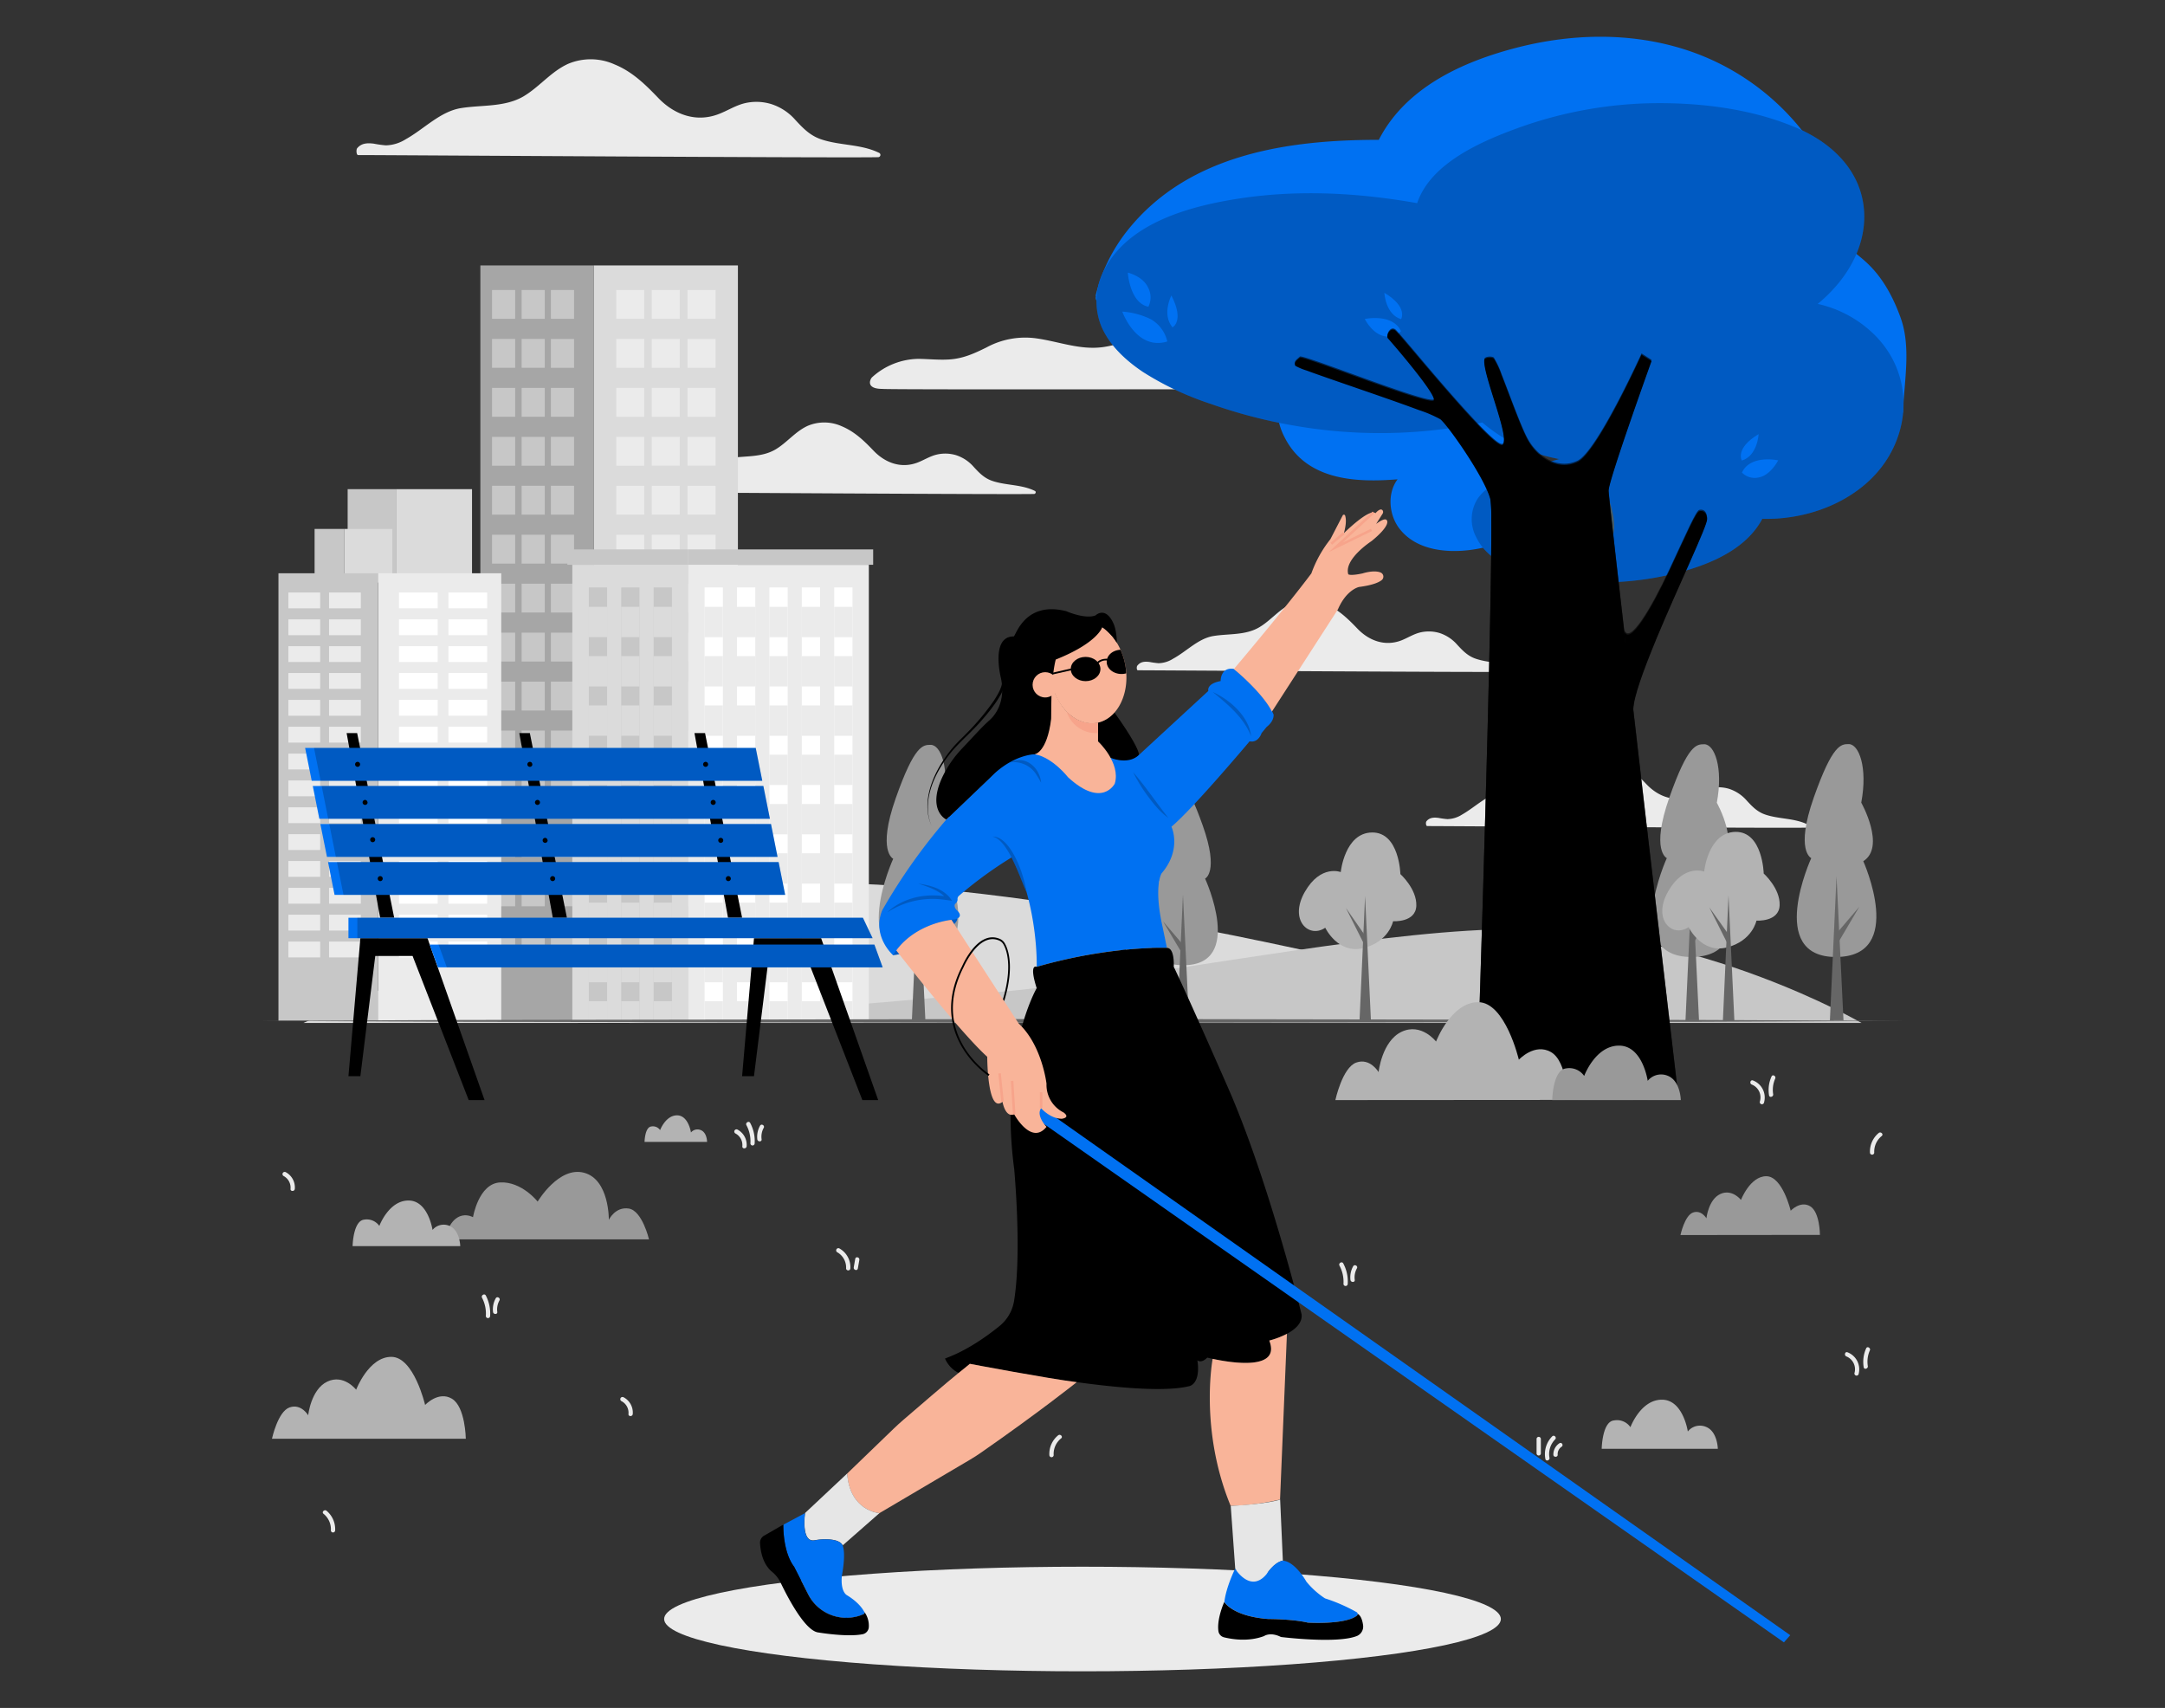  <!DOCTYPE svg PUBLIC "-//W3C//DTD SVG 1.1//EN" "http://www.w3.org/Graphics/SVG/1.1/DTD/svg11.dtd">
<svg xmlns="http://www.w3.org/2000/svg" width="865.76" height="682.89" viewBox="0 0 865.76 682.89">
<rect x="0" y="0" width="865.76" height="682.89" fill="#333333" stroke="none"/>
<defs>
<style xmlns="http://www.w3.org/1999/xhtml">*, ::after, ::before { box-sizing: border-box; }
img, svg { vertical-align: middle; }
</style>
<style xmlns="http://www.w3.org/1999/xhtml">*, body, html { -webkit-font-smoothing: antialiased; }
img, svg { max-width: 100%; }
</style>
</defs>
<path d="M121.37,409s118.47-56,204.88-56c84.66,0,199.47,28.29,230.68,34.63,82,16.64,187.46,21.35,187.46,21.35Z" fill="#dbdbdb"/>
<path d="M744.39,409s-64.55-37.53-137.46-37.53c-50.89,0-123.94,15.12-192.74,23.62C388,398.32,251.64,409,251.64,409Z" fill="#c7c7c7"/>
<path d="M143.2,62c11,0,196.36,1.21,208,.84a.91.91,0,0,0,.46-1.67c-7.34-3.63-15.68-2.89-23.31-5.47-4.49-1.53-7.24-4.46-10.35-7.81a21.51,21.51,0,0,0-9.65-6.3,20.33,20.33,0,0,0-10.5-.33c-3.77.9-7,3.06-10.62,4.41-8.9,3.35-17.55.17-23.91-6.42-5.24-5.44-10.4-10.56-17.53-13.48a23.29,23.29,0,0,0-18.57-.26c-6.8,3.06-11.46,9.19-17.84,13-7.57,4.42-16.63,3.37-25,4.71s-14.79,8.38-22.11,12.44a15.66,15.66,0,0,1-8,2.46,44,44,0,0,1-4.84-.69c-2.53-.3-4.92-.23-6.62,1.87C142.39,59.84,142.48,62,143.2,62Z" fill="#ebebeb"/>
<path d="M570.76,330.29c8,0,143.35.89,151.86.62.61,0,1-.92.33-1.21-5.36-2.65-11.44-2.13-17-4-3.28-1.11-5.28-3.25-7.55-5.72a15.83,15.83,0,0,0-7-4.59,15,15,0,0,0-7.66-.23c-2.75.64-5.13,2.22-7.75,3.21-6.51,2.46-12.82.13-17.46-4.68-3.83-4-7.59-7.66-12.8-9.85a17,17,0,0,0-13.56-.19c-5,2.25-8.36,6.77-13,9.48-5.53,3.24-12.15,2.47-18.24,3.45s-10.88,6.05-16.29,9.12a11.31,11.31,0,0,1-5.84,1.81,32.92,32.92,0,0,1-3.55-.49c-1.84-.23-3.59-.19-4.83,1.36C570.09,328.76,570.15,330.29,570.76,330.29Z" fill="#ebebeb"/>
<path d="M455,268c8,0,143.36.89,151.87.61.61,0,.93-.92.33-1.21-5.36-2.65-11.44-2.13-17-4-3.27-1.1-5.28-3.24-7.56-5.71a15.82,15.82,0,0,0-7-4.6,15.07,15.07,0,0,0-7.66-.23c-2.74.65-5.11,2.23-7.66,3.22-6.51,2.45-12.82.12-17.46-4.69-3.83-4-7.59-7.66-12.79-9.85a17,17,0,0,0-13.56-.18c-5,2.25-8.37,6.77-13,9.48-5.52,3.23-12.13,2.47-18.23,3.45s-10.73,6.13-16.15,9.07a11.31,11.31,0,0,1-5.84,1.81,32.92,32.92,0,0,1-3.55-.49c-1.84-.23-3.59-.19-4.83,1.36C454.43,266.38,454.5,268,455,268Z" fill="#ebebeb"/>
<path d="M261.66,196.88c8,0,143.35.89,151.85.62.62,0,.95-.91.34-1.21-5.36-2.65-11.44-2.13-17-4-3.28-1.11-5.31-3.25-7.57-5.72a15.75,15.75,0,0,0-7-4.59,15,15,0,0,0-7.66-.23c-2.74.64-5.13,2.22-7.75,3.21-6.5,2.46-12.83.13-17.47-4.68-3.83-4-7.58-7.66-12.79-9.85a17,17,0,0,0-13.56-.19c-5,2.25-8.36,6.77-13,9.5-5.53,3.22-12.15,2.47-18.25,3.43s-10.72,6.13-16.15,9.09a11.49,11.49,0,0,1-5.83,1.81,31.13,31.13,0,0,1-3.56-.51c-1.83-.23-3.58-.18-4.82,1.36C261.06,195.29,261.12,196.88,261.66,196.88Z" fill="#ebebeb"/>
<path d="M352.86,155.49c.15.44,213.28,0,210.59,0-1.22,0,1.86-1.84.66-2.44-6.94-3.43-14.52-3.54-22.09-4.23a33.88,33.88,0,0,1-12.9-3.06c-4-2.11-6.51-5.76-9.36-9.19a40,40,0,0,0-36.4-13.79c-15.15,2.37-27.1,13.91-42.28,16-9.12,1.27-17.75-2.25-26.66-3.49a32.44,32.44,0,0,0-20,3.66c-4.81,2.37-9.19,4.38-14.68,4.76-4.18.29-8.36-.18-12.54-.23a28.16,28.16,0,0,0-18.47,7.37C348.05,151.49,345.91,155.49,352.86,155.49Z" fill="#ebebeb"/>
<rect x="237.48" y="106.13" width="57.6" height="301.93" fill="#dbdbdb"/>
<rect x="274.94" y="115.95" width="11.2" height="11.52" fill="#ebebeb"/>
<rect x="260.63" y="115.95" width="11.2" height="11.52" fill="#ebebeb"/>
<rect x="274.94" y="135.53" width="11.2" height="11.54" fill="#ebebeb"/>
<rect x="260.63" y="135.53" width="11.2" height="11.54" fill="#ebebeb"/>
<rect x="274.94" y="155.09" width="11.2" height="11.54" fill="#ebebeb"/>
<rect x="260.63" y="155.09" width="11.2" height="11.54" fill="#ebebeb"/>
<rect x="274.94" y="174.65" width="11.2" height="11.54" fill="#ebebeb"/>
<rect x="260.63" y="174.65" width="11.2" height="11.54" fill="#ebebeb"/>
<rect x="274.94" y="194.23" width="11.2" height="11.54" fill="#ebebeb"/>
<rect x="260.63" y="194.23" width="11.2" height="11.54" fill="#ebebeb"/>
<rect x="274.94" y="213.8" width="11.2" height="11.54" fill="#ebebeb"/>
<rect x="260.63" y="213.8" width="11.2" height="11.54" fill="#ebebeb"/>
<rect x="274.94" y="233.39" width="11.2" height="11.52" fill="#ebebeb"/>
<rect x="260.63" y="233.39" width="11.2" height="11.52" fill="#ebebeb"/>
<rect x="274.94" y="252.96" width="11.2" height="11.54" fill="#ebebeb"/>
<rect x="260.63" y="252.96" width="11.2" height="11.54" fill="#ebebeb"/>
<rect x="274.94" y="272.52" width="11.2" height="11.54" fill="#ebebeb"/>
<rect x="260.63" y="272.52" width="11.2" height="11.54" fill="#ebebeb"/>
<rect x="274.94" y="292.1" width="11.2" height="11.54" fill="#ebebeb"/>
<rect x="260.63" y="292.1" width="11.2" height="11.54" fill="#ebebeb"/>
<rect x="274.94" y="311.66" width="11.2" height="11.54" fill="#ebebeb"/>
<rect x="260.63" y="311.66" width="11.2" height="11.54" fill="#ebebeb"/>
<rect x="274.94" y="331.24" width="11.2" height="11.54" fill="#ebebeb"/>
<rect x="260.63" y="331.24" width="11.2" height="11.54" fill="#ebebeb"/>
<rect x="274.94" y="350.81" width="11.2" height="11.54" fill="#ebebeb"/>
<rect x="260.63" y="350.81" width="11.2" height="11.54" fill="#ebebeb"/>
<rect x="274.94" y="370.39" width="11.2" height="11.54" fill="#ebebeb"/>
<rect x="246.43" y="370.4" width="11.2" height="11.54" fill="#ebebeb"/>
<rect x="246.43" y="350.82" width="11.2" height="11.54" fill="#ebebeb"/>
<rect x="246.43" y="331.24" width="11.2" height="11.54" fill="#ebebeb"/>
<rect x="246.43" y="311.68" width="11.2" height="11.54" fill="#ebebeb"/>
<rect x="246.43" y="292.1" width="11.2" height="11.54" fill="#ebebeb"/>
<rect x="246.43" y="272.54" width="11.2" height="11.54" fill="#ebebeb"/>
<rect x="246.43" y="252.96" width="11.2" height="11.54" fill="#ebebeb"/>
<rect x="246.43" y="233.38" width="11.2" height="11.52" fill="#ebebeb"/>
<rect x="246.43" y="213.81" width="11.2" height="11.54" fill="#ebebeb"/>
<rect x="246.43" y="194.23" width="11.2" height="11.54" fill="#ebebeb"/>
<rect x="246.43" y="174.67" width="11.2" height="11.54" fill="#ebebeb"/>
<rect x="246.43" y="155.09" width="11.2" height="11.54" fill="#ebebeb"/>
<rect x="246.43" y="135.51" width="11.2" height="11.54" fill="#ebebeb"/>
<rect x="246.43" y="115.95" width="11.2" height="11.52" fill="#ebebeb"/>
<rect x="260.63" y="370.39" width="11.2" height="11.54" fill="#ebebeb"/>
<rect x="192.09" y="106.13" width="45.41" height="301.93" fill="#a6a6a6"/>
<rect x="196.76" y="370.4" width="9.25" height="11.54" fill="#c7c7c7"/>
<rect x="208.59" y="370.4" width="9.25" height="11.54" fill="#c7c7c7"/>
<rect x="196.76" y="350.82" width="9.25" height="11.54" fill="#c7c7c7"/>
<rect x="208.59" y="350.82" width="9.25" height="11.54" fill="#c7c7c7"/>
<rect x="196.76" y="331.24" width="9.25" height="11.54" fill="#c7c7c7"/>
<rect x="208.59" y="331.24" width="9.25" height="11.54" fill="#c7c7c7"/>
<rect x="196.76" y="311.68" width="9.25" height="11.54" fill="#c7c7c7"/>
<rect x="208.59" y="311.68" width="9.25" height="11.54" fill="#c7c7c7"/>
<rect x="196.76" y="292.1" width="9.25" height="11.54" fill="#c7c7c7"/>
<rect x="208.59" y="292.1" width="9.25" height="11.54" fill="#c7c7c7"/>
<rect x="196.76" y="272.54" width="9.25" height="11.54" fill="#c7c7c7"/>
<rect x="208.59" y="272.54" width="9.25" height="11.54" fill="#c7c7c7"/>
<rect x="196.76" y="252.96" width="9.25" height="11.54" fill="#c7c7c7"/>
<rect x="208.59" y="252.96" width="9.25" height="11.54" fill="#c7c7c7"/>
<rect x="196.76" y="233.38" width="9.25" height="11.52" fill="#c7c7c7"/>
<rect x="208.59" y="233.38" width="9.25" height="11.52" fill="#c7c7c7"/>
<rect x="196.76" y="213.81" width="9.25" height="11.54" fill="#c7c7c7"/>
<rect x="208.59" y="213.81" width="9.25" height="11.54" fill="#c7c7c7"/>
<rect x="196.76" y="194.23" width="9.25" height="11.54" fill="#c7c7c7"/>
<rect x="208.59" y="194.23" width="9.25" height="11.54" fill="#c7c7c7"/>
<rect x="196.76" y="174.67" width="9.25" height="11.54" fill="#c7c7c7"/>
<rect x="208.59" y="174.67" width="9.25" height="11.54" fill="#c7c7c7"/>
<rect x="196.76" y="155.09" width="9.25" height="11.54" fill="#c7c7c7"/>
<rect x="208.59" y="155.09" width="9.25" height="11.54" fill="#c7c7c7"/>
<rect x="196.76" y="135.51" width="9.25" height="11.54" fill="#c7c7c7"/>
<rect x="208.59" y="135.51" width="9.25" height="11.54" fill="#c7c7c7"/>
<rect x="196.76" y="115.95" width="9.25" height="11.52" fill="#c7c7c7"/>
<rect x="220.31" y="115.95" width="9.25" height="11.52" fill="#c7c7c7"/>
<rect x="220.31" y="135.53" width="9.25" height="11.54" fill="#c7c7c7"/>
<rect x="220.31" y="155.09" width="9.25" height="11.54" fill="#c7c7c7"/>
<rect x="220.31" y="174.65" width="9.25" height="11.54" fill="#c7c7c7"/>
<rect x="220.31" y="194.23" width="9.25" height="11.54" fill="#c7c7c7"/>
<rect x="220.31" y="213.8" width="9.25" height="11.54" fill="#c7c7c7"/>
<rect x="220.31" y="233.39" width="9.25" height="11.52" fill="#c7c7c7"/>
<rect x="220.31" y="252.96" width="9.25" height="11.54" fill="#c7c7c7"/>
<rect x="220.31" y="272.52" width="9.25" height="11.54" fill="#c7c7c7"/>
<rect x="220.31" y="292.1" width="9.25" height="11.54" fill="#c7c7c7"/>
<rect x="220.31" y="311.66" width="9.25" height="11.54" fill="#c7c7c7"/>
<rect x="220.31" y="331.24" width="9.25" height="11.54" fill="#c7c7c7"/>
<rect x="220.31" y="350.81" width="9.25" height="11.54" fill="#c7c7c7"/>
<rect x="220.31" y="370.39" width="9.25" height="11.54" fill="#c7c7c7"/>
<rect x="208.59" y="115.95" width="9.25" height="11.52" fill="#c7c7c7"/>
<rect x="275.22" y="225.82" width="72.22" height="182.37" fill="#ebebeb"/>
<rect x="275.22" y="219.67" width="73.95" height="6.14" fill="#c7c7c7"/>
<rect x="333.59" y="234.88" width="7.31" height="173.3" fill="#fff"/>
<rect x="320.63" y="234.88" width="7.32" height="173.3" fill="#fff"/>
<rect x="307.68" y="234.88" width="7.31" height="173.3" fill="#fff"/>
<rect x="294.7" y="234.88" width="7.32" height="173.3" fill="#fff"/>
<rect x="281.76" y="234.88" width="7.31" height="173.3" fill="#fff"/>
<rect x="333.59" y="242.63" width="7.32" height="12.13" fill="#ebebeb"/>
<rect x="320.63" y="242.63" width="7.32" height="12.13" fill="#ebebeb"/>
<rect x="307.67" y="242.63" width="7.32" height="12.13" fill="#ebebeb"/>
<rect x="294.7" y="242.63" width="7.32" height="12.13" fill="#ebebeb"/>
<rect x="281.74" y="242.63" width="7.32" height="12.13" fill="#ebebeb"/>
<rect x="333.59" y="262.33" width="7.32" height="12.13" fill="#ebebeb"/>
<rect x="320.63" y="262.33" width="7.32" height="12.13" fill="#ebebeb"/>
<rect x="307.67" y="262.33" width="7.32" height="12.13" fill="#ebebeb"/>
<rect x="294.7" y="262.33" width="7.32" height="12.13" fill="#ebebeb"/>
<rect x="281.74" y="262.33" width="7.32" height="12.13" fill="#ebebeb"/>
<rect x="333.59" y="282.05" width="7.32" height="12.13" fill="#ebebeb"/>
<rect x="320.63" y="282.05" width="7.32" height="12.13" fill="#ebebeb"/>
<rect x="307.67" y="282.05" width="7.32" height="12.13" fill="#ebebeb"/>
<rect x="294.7" y="282.05" width="7.32" height="12.13" fill="#ebebeb"/>
<rect x="281.74" y="282.05" width="7.32" height="12.13" fill="#ebebeb"/>
<rect x="333.59" y="301.75" width="7.32" height="12.13" fill="#ebebeb"/>
<rect x="320.63" y="301.75" width="7.32" height="12.13" fill="#ebebeb"/>
<rect x="307.67" y="301.75" width="7.32" height="12.13" fill="#ebebeb"/>
<rect x="294.7" y="301.75" width="7.32" height="12.13" fill="#ebebeb"/>
<rect x="281.74" y="301.75" width="7.32" height="12.13" fill="#ebebeb"/>
<rect x="333.59" y="321.47" width="7.32" height="12.13" fill="#ebebeb"/>
<rect x="320.63" y="321.47" width="7.32" height="12.13" fill="#ebebeb"/>
<rect x="307.67" y="321.47" width="7.32" height="12.13" fill="#ebebeb"/>
<rect x="294.7" y="321.47" width="7.32" height="12.13" fill="#ebebeb"/>
<rect x="281.74" y="321.47" width="7.32" height="12.13" fill="#ebebeb"/>
<rect x="333.59" y="341.17" width="7.32" height="12.13" fill="#ebebeb"/>
<rect x="320.63" y="341.17" width="7.32" height="12.13" fill="#ebebeb"/>
<rect x="307.67" y="341.17" width="7.32" height="12.13" fill="#ebebeb"/>
<rect x="294.7" y="341.17" width="7.32" height="12.13" fill="#ebebeb"/>
<rect x="281.74" y="341.17" width="7.32" height="12.13" fill="#ebebeb"/>
<rect x="333.59" y="360.9" width="7.32" height="12.13" fill="#ebebeb"/>
<rect x="320.63" y="360.9" width="7.32" height="12.13" fill="#ebebeb"/>
<rect x="307.67" y="360.9" width="7.32" height="12.13" fill="#ebebeb"/>
<rect x="294.7" y="360.9" width="7.32" height="12.13" fill="#ebebeb"/>
<rect x="281.74" y="360.9" width="7.32" height="12.13" fill="#ebebeb"/>
<rect x="333.59" y="380.61" width="7.32" height="12.13" fill="#ebebeb"/>
<rect x="320.63" y="380.61" width="7.32" height="12.13" fill="#ebebeb"/>
<rect x="307.67" y="380.61" width="7.32" height="12.13" fill="#ebebeb"/>
<rect x="294.7" y="380.61" width="7.32" height="12.13" fill="#ebebeb"/>
<rect x="281.74" y="380.61" width="7.32" height="12.13" fill="#ebebeb"/>
<rect x="333.59" y="400.32" width="7.31" height="7.87" fill="#ebebeb"/>
<rect x="320.63" y="400.32" width="7.32" height="7.87" fill="#ebebeb"/>
<rect x="307.68" y="400.32" width="7.31" height="7.87" fill="#ebebeb"/>
<rect x="294.7" y="400.32" width="7.32" height="7.87" fill="#ebebeb"/>
<rect x="281.76" y="400.32" width="7.31" height="7.87" fill="#ebebeb"/>
<rect x="228.86" y="225.82" width="46.36" height="182.37" fill="#dbdbdb"/>
<rect x="226.87" y="219.67" width="48.37" height="6.14" fill="#c7c7c7"/>
<rect x="261.38" y="234.88" width="7.32" height="173.3" fill="#c7c7c7"/>
<rect x="248.42" y="234.88" width="7.31" height="173.3" fill="#c7c7c7"/>
<rect x="235.46" y="234.88" width="7.32" height="173.3" fill="#c7c7c7"/>
<rect x="261.37" y="242.63" width="7.32" height="12.13" fill="#dbdbdb"/>
<rect x="248.41" y="242.63" width="7.32" height="12.13" fill="#dbdbdb"/>
<rect x="235.46" y="242.63" width="7.32" height="12.13" fill="#dbdbdb"/>
<rect x="261.37" y="262.33" width="7.32" height="12.13" fill="#dbdbdb"/>
<rect x="248.41" y="262.33" width="7.32" height="12.13" fill="#dbdbdb"/>
<rect x="235.46" y="262.33" width="7.32" height="12.13" fill="#dbdbdb"/>
<rect x="261.37" y="282.05" width="7.32" height="12.13" fill="#dbdbdb"/>
<rect x="248.41" y="282.05" width="7.32" height="12.13" fill="#dbdbdb"/>
<rect x="235.46" y="282.05" width="7.32" height="12.13" fill="#dbdbdb"/>
<rect x="261.37" y="301.75" width="7.32" height="12.13" fill="#dbdbdb"/>
<rect x="248.41" y="301.75" width="7.32" height="12.13" fill="#dbdbdb"/>
<rect x="235.46" y="301.75" width="7.32" height="12.13" fill="#dbdbdb"/>
<rect x="261.37" y="321.47" width="7.32" height="12.13" fill="#dbdbdb"/>
<rect x="248.41" y="321.47" width="7.32" height="12.13" fill="#dbdbdb"/>
<rect x="235.46" y="321.47" width="7.32" height="12.13" fill="#dbdbdb"/>
<rect x="261.37" y="341.17" width="7.32" height="12.13" fill="#dbdbdb"/>
<rect x="248.41" y="341.17" width="7.32" height="12.13" fill="#dbdbdb"/>
<rect x="235.46" y="341.17" width="7.32" height="12.13" fill="#dbdbdb"/>
<rect x="261.37" y="360.9" width="7.32" height="12.13" fill="#dbdbdb"/>
<rect x="248.41" y="360.9" width="7.32" height="12.13" fill="#dbdbdb"/>
<rect x="235.46" y="360.9" width="7.32" height="12.13" fill="#dbdbdb"/>
<rect x="261.37" y="380.61" width="7.32" height="12.13" fill="#dbdbdb"/>
<rect x="248.41" y="380.61" width="7.32" height="12.13" fill="#dbdbdb"/>
<rect x="235.46" y="380.61" width="7.32" height="12.13" fill="#dbdbdb"/>
<rect x="261.38" y="400.32" width="7.32" height="7.87" fill="#dbdbdb"/>
<rect x="248.42" y="400.32" width="7.31" height="7.87" fill="#dbdbdb"/>
<rect x="235.46" y="400.32" width="7.32" height="7.87" fill="#dbdbdb"/>
<rect x="158.32" y="195.58" width="30.44" height="35.96" fill="#dbdbdb"/>
<rect x="139.02" y="195.58" width="19.3" height="37.27" fill="#c7c7c7"/>
<rect x="137.75" y="211.48" width="19.15" height="21.39" fill="#dbdbdb"/>
<rect x="125.8" y="211.48" width="11.95" height="21.39" fill="#c7c7c7"/>
<rect x="151.23" y="229.21" width="49.21" height="178.87" fill="#ebebeb"/>
<rect x="179.34" y="236.89" width="15.47" height="6.33" fill="#fff"/>
<rect x="159.55" y="236.89" width="15.47" height="6.33" fill="#fff"/>
<rect x="179.34" y="247.63" width="15.47" height="6.33" fill="#fff"/>
<rect x="159.55" y="247.63" width="15.47" height="6.33" fill="#fff"/>
<rect x="179.34" y="258.36" width="15.47" height="6.33" fill="#fff"/>
<rect x="159.55" y="258.36" width="15.47" height="6.33" fill="#fff"/>
<rect x="179.34" y="269.1" width="15.47" height="6.33" fill="#fff"/>
<rect x="159.55" y="269.1" width="15.47" height="6.33" fill="#fff"/>
<rect x="179.34" y="279.83" width="15.47" height="6.33" fill="#fff"/>
<rect x="159.55" y="279.83" width="15.47" height="6.33" fill="#fff"/>
<rect x="179.34" y="290.57" width="15.47" height="6.33" fill="#fff"/>
<rect x="159.55" y="290.57" width="15.47" height="6.33" fill="#fff"/>
<rect x="179.34" y="301.31" width="15.47" height="6.33" fill="#fff"/>
<rect x="159.55" y="301.31" width="15.47" height="6.33" fill="#fff"/>
<rect x="179.34" y="312.05" width="15.47" height="6.33" fill="#fff"/>
<rect x="159.55" y="312.05" width="15.47" height="6.33" fill="#fff"/>
<rect x="179.34" y="322.77" width="15.47" height="6.33" fill="#fff"/>
<rect x="159.55" y="322.77" width="15.47" height="6.33" fill="#fff"/>
<rect x="179.34" y="333.51" width="15.47" height="6.33" fill="#fff"/>
<rect x="159.55" y="333.51" width="15.47" height="6.33" fill="#fff"/>
<rect x="179.34" y="344.25" width="15.47" height="6.33" fill="#fff"/>
<rect x="159.55" y="344.25" width="15.47" height="6.33" fill="#fff"/>
<rect x="179.34" y="354.99" width="15.47" height="6.33" fill="#fff"/>
<rect x="159.55" y="354.99" width="15.47" height="6.33" fill="#fff"/>
<rect x="179.34" y="365.71" width="15.47" height="6.33" fill="#fff"/>
<rect x="159.55" y="365.71" width="15.47" height="6.33" fill="#fff"/>
<rect x="179.34" y="376.45" width="15.47" height="6.33" fill="#fff"/>
<rect x="159.55" y="376.45" width="15.47" height="6.33" fill="#fff"/>
<rect x="111.35" y="229.21" width="39.88" height="178.87" fill="#c7c7c7"/>
<rect x="115.33" y="376.47" width="12.7" height="6.33" fill="#ebebeb"/>
<rect x="131.59" y="376.47" width="12.7" height="6.33" fill="#ebebeb"/>
<rect x="115.33" y="365.73" width="12.7" height="6.33" fill="#ebebeb"/>
<rect x="131.59" y="365.73" width="12.7" height="6.33" fill="#ebebeb"/>
<rect x="115.33" y="354.99" width="12.7" height="6.33" fill="#ebebeb"/>
<rect x="131.59" y="354.99" width="12.7" height="6.33" fill="#ebebeb"/>
<rect x="115.33" y="344.25" width="12.7" height="6.33" fill="#ebebeb"/>
<rect x="131.59" y="344.25" width="12.7" height="6.33" fill="#ebebeb"/>
<rect x="115.33" y="333.53" width="12.7" height="6.33" fill="#ebebeb"/>
<rect x="131.59" y="333.53" width="12.7" height="6.33" fill="#ebebeb"/>
<rect x="115.33" y="322.79" width="12.7" height="6.33" fill="#ebebeb"/>
<rect x="131.59" y="322.79" width="12.7" height="6.33" fill="#ebebeb"/>
<rect x="115.33" y="312.05" width="12.7" height="6.33" fill="#ebebeb"/>
<rect x="131.59" y="312.05" width="12.7" height="6.33" fill="#ebebeb"/>
<rect x="115.33" y="301.31" width="12.7" height="6.33" fill="#ebebeb"/>
<rect x="131.59" y="301.31" width="12.7" height="6.33" fill="#ebebeb"/>
<rect x="115.33" y="290.58" width="12.7" height="6.33" fill="#ebebeb"/>
<rect x="131.59" y="290.58" width="12.7" height="6.33" fill="#ebebeb"/>
<rect x="115.33" y="279.84" width="12.7" height="6.33" fill="#ebebeb"/>
<rect x="131.59" y="279.84" width="12.7" height="6.33" fill="#ebebeb"/>
<rect x="115.33" y="269.1" width="12.7" height="6.33" fill="#ebebeb"/>
<rect x="131.59" y="269.1" width="12.7" height="6.33" fill="#ebebeb"/>
<rect x="115.33" y="258.36" width="12.7" height="6.33" fill="#ebebeb"/>
<rect x="131.59" y="258.36" width="12.7" height="6.33" fill="#ebebeb"/>
<rect x="115.33" y="247.64" width="12.7" height="6.33" fill="#ebebeb"/>
<rect x="131.59" y="247.64" width="12.7" height="6.33" fill="#ebebeb"/>
<rect x="115.33" y="236.9" width="12.7" height="6.33" fill="#ebebeb"/>
<rect x="131.59" y="236.9" width="12.7" height="6.33" fill="#ebebeb"/>
<path d="M738.8,540.69c-1-.42-1.46,1.24-.46,1.65a5.53,5.53,0,0,1,3.23,6.7.86.86,0,0,0,1.64.46A7.3,7.3,0,0,0,738.8,540.69Z" fill="#ebebeb"/>
<path d="M746.27,539.09a13.1,13.1,0,0,0-1,7.56c.16,1.09,1.82.63,1.65-.46a11,11,0,0,1,.81-6.24C748.19,539,746.72,538.1,746.27,539.09Z" fill="#ebebeb"/>
<path d="M701,432c-1-.41-1.54,1.23-.45,1.65a5.53,5.53,0,0,1,3.22,6.7.86.86,0,1,0,1.65.46A7.3,7.3,0,0,0,701,432Z" fill="#ebebeb"/>
<path d="M708.42,430.4a13.14,13.14,0,0,0-1,7.55c.18,1.07,1.82.61,1.65-.46a11.06,11.06,0,0,1,.82-6.24C710.33,430.26,708.86,429.4,708.42,430.4Z" fill="#ebebeb"/>
<path d="M249.36,558.67a.88.88,0,0,0-.86,1.54,5.24,5.24,0,0,1,2.82,5.16c-.09,1.1,1.62,1.1,1.71,0A6.91,6.91,0,0,0,249.36,558.67Z" fill="#ebebeb"/>
<path d="M114.22,468.65a.88.88,0,0,0-.86,1.53,5.28,5.28,0,0,1,2.82,5.18c-.1,1.09,1.62,1.09,1.71,0A6.92,6.92,0,0,0,114.22,468.65Z" fill="#ebebeb"/>
<path d="M537.16,505.16c-.52-1-2-.11-1.53.86a13.58,13.58,0,0,1,1.61,7.31.85.85,0,0,0,1.7,0A15.26,15.26,0,0,0,537.16,505.16Z" fill="#ebebeb"/>
<path d="M541.12,506.29a9,9,0,0,0-1.09,5.46c.14,1.07,1.85,1.09,1.72,0a7.42,7.42,0,0,1,.85-4.6C543.19,506.19,541.65,505.33,541.12,506.29Z" fill="#ebebeb"/>
<path d="M194.28,518c-.52-1-2-.11-1.53.87a13.58,13.58,0,0,1,1.53,7.29.86.86,0,0,0,1.72,0A15.52,15.52,0,0,0,194.28,518Z" fill="#ebebeb"/>
<path d="M198.25,519.1a8.88,8.88,0,0,0-1.09,5.46c.12,1.07,1.84,1.08,1.7,0a7.36,7.36,0,0,1,.86-4.6C200.25,519,198.77,518.14,198.25,519.1Z" fill="#ebebeb"/>
<path d="M294.89,451.63a.88.88,0,0,0-.86,1.53,5.24,5.24,0,0,1,2.82,5.17c-.09,1.1,1.62,1.08,1.72,0A6.92,6.92,0,0,0,294.89,451.63Z" fill="#ebebeb"/>
<path d="M300,449c-.52-1-2-.11-1.53.85a13.54,13.54,0,0,1,1.61,7.3.85.85,0,0,0,1.7,0A15.3,15.3,0,0,0,300,449Z" fill="#ebebeb"/>
<path d="M303.93,450.1a9,9,0,0,0-1.09,5.44c.14,1.09,1.85,1.09,1.72,0a7.29,7.29,0,0,1,.85-4.6C305.93,450,304.46,449.13,303.93,450.1Z" fill="#ebebeb"/>
<path d="M335.76,499.22a.88.88,0,1,0-.85,1.53,7,7,0,0,1,3.43,6.43.86.86,0,0,0,1.71,0A8.61,8.61,0,0,0,335.76,499.22Z" fill="#ebebeb"/>
<path d="M342,503.31l-.6,3.43c-.18,1.07,1.46,1.53,1.64.46l.6-3.43C343.85,502.68,342.21,502.22,342,503.31Z" fill="#ebebeb"/>
<path d="M130.58,604.05c-.84-.69-2.07.52-1.21,1.21a7.94,7.94,0,0,1,2.94,6.7.86.86,0,0,0,1.71,0A9.6,9.6,0,0,0,130.58,604.05Z" fill="#ebebeb"/>
<path d="M423.14,573.89c.84-.69,2.05.5,1.21,1.21a7.91,7.91,0,0,0-3,6.68.86.86,0,0,1-1.72,0A9.55,9.55,0,0,1,423.14,573.89Z" fill="#ebebeb"/>
<path d="M751.28,453c.84-.69,2.05.51,1.21,1.21a8,8,0,0,0-3,6.7.86.86,0,0,1-1.71,0A9.65,9.65,0,0,1,751.28,453Z" fill="#ebebeb"/>
<path d="M620.69,574.32a10.08,10.08,0,0,0-2.71,9c.18,1.09,1.84.63,1.64-.44a8.3,8.3,0,0,1,2.27-7.37C622.65,574.73,621.46,573.52,620.69,574.32Z" fill="#ebebeb"/>
<path d="M614.46,575.25V581a.86.86,0,1,0,1.71,0v-5.73a.86.86,0,0,0-1.71,0Z" fill="#ebebeb"/>
<path d="M623.6,577.06a5.29,5.29,0,0,0-2.42,4.59c0,1.09,1.76,1.09,1.72,0a3.51,3.51,0,0,1,1.53-3.17C625.38,577.92,624.52,576.45,623.6,577.06Z" fill="#ebebeb"/>
<polygon points="103.42 408.18 185.78 407.81 268.15 407.68 432.88 407.42 597.6 407.68 679.98 407.81 762.34 408.18 679.98 408.56 597.6 408.7 432.88 408.95 268.15 408.69 185.78 408.56 103.42 408.18" fill="#666"/>
<path d="M378,344.57s17.22,38.23-10.88,38.3-9.93-39.52-9.93-39.52-6.51-2.85,1-24.19,10.89-21.35,14-21.35c4,0,7.66,9.2,5,23.41C377.19,321.18,387.09,338.84,378,344.57Z" fill="#999"/>
<polygon points="364.64 408.18 367.29 350.59 370.06 408.18 364.64 408.18" fill="#666"/>
<polygon points="366.22 374.74 376.41 362.8 368.41 376.32 366.22 374.74" fill="#666"/>
<path d="M536.15,348.68s-8-3.17-14.35,7.89c-6.51,11.35,1.67,18.83,8.15,14.37,0,0,5.09,10.72,15.32,8.12s11.81-10.73,11.81-10.73,9,.62,9.29-6.12S560,349.49,560,349.49s-.4-16.78-11.34-16.64S536.15,348.68,536.15,348.68Z" fill="#b3b3b3"/>
<polygon points="543.66 408.17 545.88 358.22 548.23 408.15 543.66 408.17" fill="#666"/>
<polygon points="545.22 376.99 538.19 362.99 546.39 374.8 545.22 376.99" fill="#666"/>
<path d="M439.45,348.68s-8-3.17-14.35,7.89c-6.51,11.35,1.67,18.83,8.15,14.37,0,0,5.1,10.72,15.32,8.12s11.81-10.73,11.81-10.73,9,.62,9.27-6.12-6.38-12.72-6.38-12.72-.39-16.78-11.32-16.64S439.45,348.68,439.45,348.68Z" fill="#b3b3b3"/>
<polygon points="446.96 408.17 449.19 358.22 451.54 408.15 446.96 408.17" fill="#666"/>
<polygon points="448.54 376.99 441.5 362.99 449.69 374.8 448.54 376.99" fill="#666"/>
<path d="M745.11,344.33s17.22,38.21-10.88,38.3-9.93-39.53-9.93-39.53-6.51-2.85,1-24.19,10.91-21.4,14-21.4c4,0,7.66,9.19,5,23.41C744.31,320.92,754.21,338.6,745.11,344.33Z" fill="#999"/>
<polygon points="731.76 407.94 734.41 350.33 737.19 407.92 731.76 407.94" fill="#666"/>
<polygon points="733.34 374.48 743.53 362.54 735.55 376.06 733.34 374.48" fill="#666"/>
<path d="M687.35,344.33s17.2,38.21-10.88,38.3-9.93-39.53-9.93-39.53-6.51-2.85,1-24.19,10.89-21.34,14-21.34c4,0,7.66,9.19,5,23.41C686.55,320.92,696.39,338.6,687.35,344.33Z" fill="#999"/>
<polygon points="674.01 407.94 676.66 350.33 679.41 407.92 674.01 407.94" fill="#666"/>
<polygon points="675.58 374.48 685.77 362.54 677.77 376.06 675.58 374.48" fill="#666"/>
<path d="M463.66,352.45s-15,33.5,9.6,33.47,8.64-34.64,8.64-34.64,5.7-2.51-.93-21.19-9.58-18.67-12.26-18.67c-3.47,0-6.69,8.1-4.3,20.51C464.33,331.93,455.69,347.44,463.66,352.45Z" fill="#999"/>
<polygon points="475.47 408.14 473.05 357.69 470.74 408.14 475.47 408.14" fill="#666"/>
<polygon points="474.03 378.83 465.08 368.39 472.11 380.21 474.03 378.83" fill="#666"/>
<path d="M600.51,352.45s-15,33.5,9.61,33.47,8.63-34.64,8.63-34.64,5.69-2.51-.94-21.19-9.57-18.67-12.26-18.67c-3.47,0-6.69,8.1-4.32,20.51C601.17,331.93,592.55,347.44,600.51,352.45Z" fill="#999"/>
<polygon points="612.33 408.14 609.91 357.69 607.59 408.14 612.33 408.14" fill="#666"/>
<polygon points="610.89 378.83 601.94 368.39 608.97 380.21 610.89 378.83" fill="#666"/>
<path d="M681.47,348.48s-8.06-3.17-14.36,7.86c-6.51,11.35,1.67,18.81,8.15,14.35,0,0,5.1,10.73,15.32,8.12s11.81-10.72,11.81-10.72,9,.63,9.27-6.13-6.37-12.7-6.37-12.7-.4-16.85-11.32-16.65S681.47,348.48,681.47,348.48Z" fill="#b3b3b3"/>
<polygon points="688.97 407.95 691.21 358.01 693.55 407.95 688.97 407.95" fill="#666"/>
<polygon points="690.52 376.73 683.52 362.77 691.9 374.57 690.52 376.73" fill="#666"/>
<path d="M605,183.71c6.25,5,11,12.88,7.75,21.34-3.85,9.82-15.32,13.53-24.3,14.77-9.73,1.35-22,.31-28.77-8.38-4.34-5.55-5-14.26-.8-19.8-16.37,1.35-36.49.56-45.21-16.85a26.17,26.17,0,0,1-1.25-21.45c2.94-7.07,9.34-11.36,15.81-14.27a104,104,0,0,1,50.71-8.42,90.51,90.51,0,0,1,24.82,5.17c6.12,2.37,12.45,6.13,15.76,12.42,3.51,6.71,2.73,14.82-.63,21.45C615.77,175.83,610.59,180.23,605,183.71Z" fill="#0071f2" data-primary="true"/>
<path d="M761,164.33c-.09,2.14-3,4-4.46,2-14.66-20.16-30.09-40.63-50.33-54.72C669.1,85.7,622.25,88,580.44,96.24c-23.71,4.6-47.09,11.13-70.85,15.51a282.43,282.43,0,0,1-35.13,4.41c-11.11.63-23.29-.29-33.61,4.7a1.94,1.94,0,0,1-2.54-1,1.88,1.88,0,0,1-.07-1.3,1.22,1.22,0,0,1,0-.8,67,67,0,0,1,12.43-25.37c24.51-31,64.86-36.49,100.7-36.48,10.72-20.94,33.52-31.15,54.28-36.62,22-5.82,45.53-6.52,67.41.28A97.8,97.8,0,0,1,721.12,52.8a94.54,94.54,0,0,1,14.2,25.67,195,195,0,0,1,5.3,20.87c.6,3.06,11.6,5.79,19.49,27.9C764.2,138.79,761.55,152,761,164.33Z" fill="#0071f2" data-primary="true"/>
<path d="M754.61,183.6c-9.93,15.66-30,24.36-49.89,23.84-6.12,11.6-19.65,17.82-33,21.36a123.34,123.34,0,0,1-47.16,3.06c-12.93-1.64-28.63-5.3-34.24-17.08a15.32,15.32,0,0,1,.46-15.21c3.55-5.35,10.42-8.16,16.53-10.62a143.48,143.48,0,0,1,16.27-5.39,65.68,65.68,0,0,1-30.82-14.64,199,199,0,0,1-75.67,1.18,202.3,202.3,0,0,1-32.86-8.59,120,120,0,0,1-27.1-12.75c-7.2-4.81-13.56-10.84-16.76-18.38a26.92,26.92,0,0,1,2.05-24c10.11-17.59,33.7-24.13,54.11-27.15,23.36-3.45,47.05-2.1,70.18,2C572.06,65.33,592,56.55,608.07,50.8a166.22,166.22,0,0,1,55.53-9.56c17.94,0,36.77,2.5,53.2,9.2,15.78,6.23,27.46,17.88,28.61,33.73,1,14.42-6.89,27.78-18.53,37.34A46.74,46.74,0,0,1,750,134.27C763.42,148,764.56,167.9,754.61,183.6Z" fill="#0071f2" data-primary="true"/>
<path d="M754.61,183.6c-9.93,15.66-30,24.36-49.89,23.84-6.12,11.6-19.65,17.82-33,21.36a123.34,123.34,0,0,1-47.16,3.06c-12.93-1.64-28.63-5.3-34.24-17.08a15.32,15.32,0,0,1,.46-15.21c3.55-5.35,10.42-8.16,16.53-10.62a143.48,143.48,0,0,1,16.27-5.39,65.68,65.68,0,0,1-30.82-14.64,199,199,0,0,1-75.67,1.18,202.3,202.3,0,0,1-32.86-8.59,120,120,0,0,1-27.1-12.75c-7.2-4.81-13.56-10.84-16.76-18.38a26.92,26.92,0,0,1,2.05-24c10.11-17.59,33.7-24.13,54.11-27.15,23.36-3.45,47.05-2.1,70.18,2C572.06,65.33,592,56.55,608.07,50.8a166.22,166.22,0,0,1,55.53-9.56c17.94,0,36.77,2.5,53.2,9.2,15.78,6.23,27.46,17.88,28.61,33.73,1,14.42-6.89,27.78-18.53,37.34A46.74,46.74,0,0,1,750,134.27C763.42,148,764.56,167.9,754.61,183.6Z" opacity="0.2"/>
<path d="M640.84,219.24h.09a.34.34,0,0,0,.2,0c7.12-4.06,4-15.48,1.38-21.64-.22-.52-5.52,7.86-5.76,12.26A12.59,12.59,0,0,0,640.84,219.24Z" fill="#455a64"/>
<path d="M620.15,215.12s10.47-4.72,15.11,1.73a7.33,7.33,0,0,1-6.54,3.34C624.05,220.11,620.15,215.12,620.15,215.12Z" fill="#455a64"/>
<path d="M711.08,184.06s-11.14-2.42-14.49,4.89a7.16,7.16,0,0,0,7,1.88C708.2,189.78,711.08,184.06,711.08,184.06Z" fill="#0071f2" data-primary="true"/>
<path d="M451,109s.74,12.1,8.22,13.65a8.37,8.37,0,0,0-.14-7.74C457,110.42,451,109,451,109Z" fill="#0071f2" data-primary="true"/>
<path d="M466.8,136.54a13.83,13.83,0,0,0-6.57-8.89,30.78,30.78,0,0,0-11.43-3.06S454.33,140.32,466.8,136.54Z" fill="#0071f2" data-primary="true"/>
<path d="M630.86,209.85s3.19-4.6-6.12-11C624.81,198.85,624.7,207.49,630.86,209.85Z" fill="#455a64"/>
<path d="M696.54,184.14s-2.89-4.84,6.71-10.56C703.25,173.58,702.84,182.21,696.54,184.14Z" fill="#0071f2" data-primary="true"/>
<path d="M545.76,127.54s11.12-2.4,14.48,4.89a7.12,7.12,0,0,1-7,1.89C548.64,133.27,545.76,127.54,545.76,127.54Z" fill="#0071f2" data-primary="true"/>
<path d="M560.28,127.62s2.91-4.83-6.69-10.55C553.59,117.07,554,125.71,560.28,127.62Z" fill="#0071f2" data-primary="true"/>
<path d="M468.88,130.88s4.86-2.46-.46-12.74C468.42,118.14,464.5,125.69,468.88,130.88Z" fill="#0071f2" data-primary="true"/>
<path d="M518,146.27a24.66,24.66,0,0,0,4.6,1.91h0c9.68,3.57,32.37,11.11,44.87,15.8h0a49.72,49.72,0,0,1,8.52,3.66c3.34,2.8,17.9,23.67,20,32.08a58,58,0,0,1,.35,8h0c.14,13.79-.46,43.6-1.3,77.31h0c-.21,8.62-.46,17.51-.7,26.44h0c-.37,13.57-.77,27.3-1.15,40.46V352l-.1,3.3v.1c-.39,13.27-.78,25.9-1.13,37.14h0c-.86,27.81-1.53,47.23-1.53,47.23h80.86s-1.85-15.79-4.6-39.32h0c-1.05-9-2.25-19.15-3.5-30h0c-1.32-11.2-2.7-23.13-4.13-35.24h0c-.64-5.51-1.28-11.09-1.93-16.67-.89-7.66-1.79-15.41-2.66-23-.46-3.93-.91-7.86-1.37-11.72h0c-.34-3.15-.71-6.28-1.08-9.37-.57-5-1.14-9.9-1.67-14.63l-.1-.77c-.26-2.22-.5-4.4-.75-6.53v-.12h0c-3.64-31.62-6.25-54.83-6.25-56.1,0-4.18,17.18-51.92,17.18-51.92l-4-2.56s-17.68,39-25.58,42.88a13.29,13.29,0,0,1-3.06,1h0c-6.93,1.33-13.79-3.73-17.19-10.41-2.76-5.31-7.11-17.55-10.16-25.27a33.2,33.2,0,0,0-3.07-6.59c-.67-.74-3.7-.52-3.81.5-.61,6,10.25,30.81,7.4,33.86-.86.92-4.87-2.65-10.14-8.15h0c-7.86-8.24-18.51-20.77-25.53-29.11h0c-3.9-4.59-6.68-7.84-7.21-8.3-2.15-1.78-3.94,2.14-3.07,3.06s19.08,21.9,18.39,24.7S520.94,142,519.81,143,517.26,144.92,518,146.27Z" fill="#000000" data-secondary="true"/>
<path d="M649.52,252.3h0c0,1,1.12,14.41,2.07,24.08.77,7.83,1.53,13.16,1.53,7.36h0c.08-4.89,4.14-15.95,9.2-28.18,8.73-21,20.5-45.41,20.34-48-.26-4.06-3.06-3.18-3.06-3.18-1.27,0-5.07,8.91-12.17,24.06S651.53,258.55,649.52,252.3Z" fill="#000000" data-secondary="true"/>
<g opacity="0.6">
<path d="M518,145.74a24,24,0,0,0,4.6,1.92h0c9.68,3.57,32.37,11.1,44.87,15.79h0a51.34,51.34,0,0,1,8.52,3.66c3.34,2.81,17.9,23.67,20,32.08a58,58,0,0,1,.35,8h0c.14,13.78-.46,43.6-1.3,77.3h0c-.21,8.63-.46,17.51-.7,26.45h0c-.37,13.57-.77,27.3-1.15,40.46v.09l-.1,3.29v.11c-.39,13.27-.78,25.89-1.13,37.14h0c-.86,27.8-1.53,47.23-1.53,47.23h80.86s-1.85-15.8-4.6-39.33h0c-1.05-9-2.25-19.15-3.5-30h0c-1.32-11.2-2.7-23.13-4.13-35.23h0c-.64-5.52-1.28-11.09-1.93-16.67-.89-7.66-1.79-15.41-2.66-23-.46-3.94-.91-7.86-1.37-11.72h0c-.34-3.16-.71-6.28-1.08-9.38-.57-5-1.14-9.89-1.67-14.63l-.1-.76c-.26-2.23-.5-4.4-.75-6.53v-.12h0c-3.64-31.63-6.25-54.84-6.25-56.11,0-4.18,17.18-51.92,17.18-51.92l-4-2.56s-17.68,39-25.58,42.89a13.26,13.26,0,0,1-3.06,1h0c-6.93,1.33-13.79-3.72-17.19-10.4-2.76-5.32-7.11-17.56-10.16-25.28A33.47,33.47,0,0,0,597.4,143c-.67-.73-3.7-.52-3.81.51-.61,6,10.25,30.81,7.4,33.86-.86.92-4.87-2.65-10.14-8.15h0c-7.86-8.25-18.51-20.78-25.53-29.11h0c-3.9-4.6-6.68-7.85-7.21-8.31-2.15-1.77-3.94,2.15-3.07,3.07s19.08,21.89,18.39,24.69-52.49-18.07-53.62-17S517.26,144.39,518,145.74Z"/>
<path d="M649.52,251.77h0c0,1,1.12,14.42,2.07,24.09.77,7.83,1.53,13.16,1.53,7.35h0c.08-4.89,4.14-15.95,9.2-28.17,8.73-21,20.5-45.41,20.34-48-.26-4.06-3.06-3.19-3.06-3.19-1.27,0-5.07,8.92-12.17,24.07S651.53,258,649.52,251.77Z"/>
</g>
<g opacity="0.1">
<path d="M631.31,298a188.31,188.31,0,0,0,4,32.17c3.86,19.2,9.19,38,12.7,57.33a307.08,307.08,0,0,1,4,30.64c.42,5.21.72,10.45.94,15.69.09,2,.12,4.09.2,6.13h5.65c-.08-3.24-.31-6.48-.48-9.64q-.4-8.71-1.22-17.42c-1.87-19.73-6.37-38.51-11.69-57.48S635.34,317.62,633.32,298C633.18,296.59,631.26,296.59,631.31,298Z"/>
<path d="M634.33,220.11c2.25,9.19,4.13,18.38,6.2,27.67s4.29,18.38,5.62,27.84c2.59,18.38,1.72,36.76.4,55.24a.72.72,0,0,1-1.44,0c-.24-18.38,0-36.88-2.31-55.15-2.27-18.62-6.62-36.77-9.64-55.32A.6.6,0,0,1,634.33,220.11Z"/>
<path d="M631,269.58a171.62,171.62,0,0,0,.63-22.22.47.47,0,0,1,.44-.48.46.46,0,0,1,.46.35c1.67,6.78.85,14.32.49,21.23-.38,7.42,0,14.77-.18,22.17a.66.66,0,0,1-1.29.18C629.15,284.16,630.3,276.46,631,269.58Z"/>
<path d="M637.88,276.83A61,61,0,0,1,639.7,290a96.15,96.15,0,0,1-.09,14.2.38.38,0,1,1-.76,0c-.42-4.59-.79-9.08-1.18-13.63s-1.14-9.07-1.09-13.56a.66.66,0,0,1,1.3-.18Z"/>
<path d="M599.17,427.16c1.22-10.63,1.87-21.44,2.78-32.05s1.61-21.14,1.93-31.74.49-21.2.28-31.8-1.35-21.56-1.26-32.28a1,1,0,0,1,2-.3c2.39,10.12,3.06,21.05,3.71,31.41.73,11,1,22,.73,33s-1,21.6-2.23,32.31a297.5,297.5,0,0,1-6,31.76C600.87,428.57,599,428.34,599.17,427.16Z"/>
<path d="M612.33,439.85h5c.49-2.85.79-5.7,1.07-8.46a204.79,204.79,0,0,0,.6-21.6c-.13-15.56-1.43-31-2.1-46.53a.84.84,0,1,0-1.67-.22.81.81,0,0,0,0,.22c-.36,15.17-1.29,30.23-1.18,45.43,0,7.2,0,14.4-.54,21.6C613.26,433.52,612.82,436.68,612.33,439.85Z"/>
<path d="M614.1,330.94a.91.91,0,1,1,1.81,0h0a114.89,114.89,0,0,1-.14,22.86.5.5,0,0,1-.5.5.51.51,0,0,1-.51-.5C614.18,346.23,614.09,338.54,614.1,330.94Z"/>
<path d="M626.37,325.7a1.12,1.12,0,0,1,2.18,0c1.35,8.59,1.53,17.45,2.45,26s2.1,17.7,3.59,26.48c2.94,17.48,6.78,34.82,11.24,51.93.15.61-.7,1-1,.45a209.28,209.28,0,0,1-15.69-51.28A235.92,235.92,0,0,1,626,353C625.53,344.08,625,334.58,626.37,325.7Z"/>
<path d="M624.9,410.47c0,4.32,0,8.65.13,13s.49,9,.79,13.55c0,.91.1,1.87.13,2.87h4.85V436.4c0-4.33-.07-8.65-.5-13s-1-8.61-1.67-12.9a87.67,87.67,0,0,0-2.36-13.16c-.17-.51-1-.65-1.11,0A93.88,93.88,0,0,0,624.9,410.47Z"/>
<path d="M656.8,368.59c3.19,10.61,6.79,21,9.85,31.69l.08.21c-1.06-9-2.25-19.15-3.51-30h0l-.28-.87a93.31,93.31,0,0,1-4-16.73,78.84,78.84,0,0,1,.12-17.1v-.59h0c-.65-5.52-1.29-11.1-1.93-16.67a128.64,128.64,0,0,0-3.48,17.28A78.26,78.26,0,0,0,656.8,368.59Z"/>
<path d="M595,285.05c.34-1.19.63-2.4.92-3.55a122.19,122.19,0,0,0,2.48-12A158.59,158.59,0,0,0,600.27,246a175.73,175.73,0,0,0-1.4-23.61c-.5-4.06-1.21-8.08-2-12.08-.17-.81-.32-1.67-.49-2.55C596.47,221.6,595.87,251.35,595,285.05Z"/>
<path d="M619.39,229.55c.11-.71,1.09-.48,1.12.17.52,8.22.67,16.53,1.07,24.77s.95,16.13,1.24,24.19.38,16.13,0,24.17a171.1,171.1,0,0,1-3.06,23.66c-.11.64-1.06.49-1-.15.2-16.26-.78-32.57-.88-48.86C617.76,261.67,617.18,245.25,619.39,229.55Z"/>
<path d="M609.06,214.06c0-.52.81-.55.78,0a459.92,459.92,0,0,0,.54,46.08c1,15.32,3.06,30.34,1.26,45.67-.1.69-1.08.75-1.06,0,.17-7.87-1.13-15.64-2.1-23.42-.9-7.39-1.53-14.8-1.81-22.25A354.69,354.69,0,0,1,609.06,214.06Z"/>
<path d="M592,392.6c.69-3.55,1.35-7.12,2-10.72a228,228,0,0,0,3.8-24.52,141.51,141.51,0,0,0-1.14-24.51c-.72-7.12-1.53-14.22-2.3-21.32-.36,13.57-.76,27.3-1.14,40.46v.09c0,1.1,0,2.21-.1,3.29v.11C592.69,368.73,592.3,381.36,592,392.6Z"/>
<path d="M650.43,258.89c3.46-2,5.79-6.41,8-9.72s4.42-6.8,6.64-10.2c.16-.25.6-.11.48.21a73.27,73.27,0,0,1-6.34,13.58c-2,3.06-4.68,7.34-8.55,7.14a.56.56,0,0,1-.51-.6A.51.51,0,0,1,650.43,258.89Z"/>
<path d="M668.81,229c1-1.77,1.93-3.53,2.85-5.32a.5.5,0,0,1,.91.4h0a46.87,46.87,0,0,1-1.9,5.65c-.66,1.53-1.35,3.72-2.87,4.48a.65.65,0,0,1-.87-.26.73.73,0,0,1-.08-.33C666.74,232,668,230.44,668.81,229Z"/>
<path d="M652,285.6a99.59,99.59,0,0,0,2.57,9.92c-.46-3.94-.9-7.86-1.36-11.72h0c.08-4.89,4.14-15.95,9.19-28.18a72,72,0,0,0-10,17.91l-.29.89a17.7,17.7,0,0,0-.46,2A23.26,23.26,0,0,0,652,285.6Z"/>
<path d="M639.7,209.26a97.56,97.56,0,0,1,4.74,39.22c0,.66-1.09.94-1.18.17-1.66-13-1.35-26.26-4.6-39.1a.54.54,0,0,1,1-.29Z"/>
<path d="M626.25,204.45a.49.49,0,1,1,1-.17.48.48,0,0,1,0,.17,281.1,281.1,0,0,1-.39,48.46.38.38,0,0,1-.76,0C625.1,236.84,625.69,220.54,626.25,204.45Z"/>
<path d="M642.11,177.09a.7.7,0,0,1,1.19.74c-5.7,11.13-7.84,23.57-10.9,35.68a.74.74,0,0,1-.92.49.72.72,0,0,1-.52-.71C630.25,200.15,635.75,187.81,642.11,177.09Z"/>
<path d="M600.45,150.05c0,4.86,2,10.22,3.4,14.63a90.9,90.9,0,0,0,5.32,14.08c1.88,3.72,4.6,7.57,8.38,9.19s7.12-.09,10.25-2.28C620.87,187,614,182,610.61,175.27,607.85,170,603.5,157.77,600.45,150.05Z"/>
<path d="M605.16,183.46a100.69,100.69,0,0,1,6.37,10.34,50,50,0,0,1,4.84,10.73,39.19,39.19,0,0,1,1.06,11.87c-.16,4.45-1.35,8.34-2.13,12.64a.35.35,0,0,1-.41.3.36.36,0,0,1-.3-.41,113.52,113.52,0,0,0-.3-12,54,54,0,0,0-1.24-11.47c-1.86-7.54-5.75-14.26-8.84-21.23C604,183.63,604.7,182.85,605.16,183.46Z"/>
<path d="M620.11,205.59a36,36,0,0,1,1.53-11.11c.17-.4.83-.55.92,0a50.35,50.35,0,0,1-.24,11.11c-.28,4.06-.69,8.12-1,12.25a.43.43,0,1,1-.85,0h0A98.24,98.24,0,0,1,620.11,205.59Z"/>
<path d="M629.93,188.43a.46.46,0,1,1,.78.49c-1.21,2.54-1.73,5.33-2.86,7.89-.25.58-1.15.3-1.12-.32A17.89,17.89,0,0,1,629.93,188.43Z"/>
<path d="M589,175.1a68.87,68.87,0,0,1,12.84,19.7c3.38,8.53,2.86,17,2,26a.6.6,0,0,1-1.18.19.6.6,0,0,1,0-.19c-.6-8.19-1.36-16.78-3.86-24.52-2.42-7.5-6.68-13.79-11-20.11C587.26,175.34,588.41,174.42,589,175.1Z"/>
<path d="M565.31,140.61c.84,1.3,1.68,2.56,2.4,3.77,2.32,3.83,4.6,7.66,7.14,11.37a41.44,41.44,0,0,0,16,13.91C583,161.42,572.29,148.89,565.31,140.61Z"/>
<path d="M573.11,162.77a28.76,28.76,0,0,1,7.1,4.16c1.67,1.31,4.08,2.87,4.6,5.1a.25.25,0,0,1-.17.31h-.1c-2.12-.32-4.17-2.62-5.8-4-2-1.64-4.1-3.23-6-5C572.52,163.13,572.78,162.64,573.11,162.77Z"/>
<path d="M522.55,148.2c9.68,3.57,32.37,11.1,44.87,15.79a131.14,131.14,0,0,0-23.15-9.77A144.73,144.73,0,0,0,522.55,148.2Z"/>
</g>
<polygon points="144.11 375.11 139.34 430.29 144.11 430.29 150.06 382.23 164.99 382.23 187.43 439.85 193.77 439.85 170.95 375.11 144.11 375.11" fill="#000000" data-secondary="true"/>
<polygon points="301.51 375.11 296.76 430.29 301.51 430.29 307.48 382.23 322.39 382.23 344.85 439.85 351.18 439.85 328.36 375.11 301.51 375.11" fill="#000000" data-secondary="true"/>
<polygon points="142.82 293.11 157.63 366.94 152.01 366.94 138.61 293.11 142.82 293.11" fill="#000000" data-secondary="true"/>
<polygon points="211.88 293.11 226.7 366.94 221.06 366.94 207.65 293.11 211.88 293.11" fill="#000000" data-secondary="true"/>
<polygon points="281.94 293.11 296.76 366.94 291.12 366.94 277.71 293.11 281.94 293.11" fill="#000000" data-secondary="true"/>
<polygon points="304.83 312.17 124.65 312.17 122.01 299.04 302.2 299.04 304.83 312.17" fill="#0071f2" data-primary="true"/>
<polygon points="304.83 312.17 128.2 312.17 125.57 299.04 302.2 299.04 304.83 312.17" opacity="0.2" style="isolation:isolate"/>
<polygon points="307.88 327.38 127.7 327.38 125.08 314.27 305.26 314.27 307.88 327.38" fill="#0071f2" data-primary="true"/>
<polygon points="307.88 327.38 131.25 327.38 128.63 314.27 305.26 314.27 307.88 327.38" opacity="0.2" style="isolation:isolate"/>
<polygon points="310.93 342.6 130.75 342.6 128.11 329.48 308.31 329.48 310.93 342.6" fill="#0071f2" data-primary="true"/>
<polygon points="310.93 342.6 134.3 342.6 131.68 329.48 308.31 329.48 310.93 342.6" opacity="0.2" style="isolation:isolate"/>
<polygon points="313.99 357.81 133.79 357.81 131.18 344.69 311.36 344.69 313.99 357.81" fill="#0071f2" data-primary="true"/>
<polygon points="313.99 357.81 137.37 357.81 134.73 344.69 311.36 344.69 313.99 357.81" opacity="0.2" style="isolation:isolate"/>
<path d="M144,305.61a1,1,0,1,1-1-1,1,1,0,0,1,1,1Z" fill="#000000" data-secondary="true"/>
<path d="M147,320.83a1,1,0,1,1-1-1h0a1,1,0,0,1,.95.95Z" fill="#000000" data-secondary="true"/>
<path d="M150,336a1,1,0,0,1-1.93,0,1,1,0,1,1,1.93,0Z" fill="#000000" data-secondary="true"/>
<path d="M153.05,351.25a1,1,0,1,1-1-.95h0A1,1,0,0,1,153.05,351.25Z" fill="#000000" data-secondary="true"/>
<path d="M212.89,305.61a1,1,0,1,1-1-1h0a.94.94,0,0,1,.95,1Z" fill="#000000" data-secondary="true"/>
<path d="M215.93,320.83a1,1,0,1,1-1-1,1,1,0,0,1,1,1Z" fill="#000000" data-secondary="true"/>
<path d="M219,336a1,1,0,1,1-1-1h0a1,1,0,0,1,.95.95Z" fill="#000000" data-secondary="true"/>
<path d="M222,351.25a1,1,0,1,1-1-.95h0A1,1,0,0,1,222,351.25Z" fill="#000000" data-secondary="true"/>
<path d="M283.17,305.61a1,1,0,1,1-1-1,1,1,0,0,1,1,1Z" fill="#000000" data-secondary="true"/>
<path d="M286.2,320.83a1,1,0,1,1-1-1,1,1,0,0,1,1,1Z" fill="#000000" data-secondary="true"/>
<path d="M289.22,336a1,1,0,1,1-1-1,1,1,0,0,1,1,1Z" fill="#000000" data-secondary="true"/>
<path d="M292.25,351.25a1,1,0,1,1-1-.95h0A1,1,0,0,1,292.25,351.25Z" fill="#000000" data-secondary="true"/>
<polygon points="352.97 386.78 175.13 386.78 171.82 377.69 349.66 377.69 352.97 386.78" fill="#0071f2" data-primary="true"/>
<polygon points="352.97 386.78 178.68 386.78 175.38 377.69 349.66 377.69 352.97 386.78" opacity="0.2" style="isolation:isolate"/>
<polygon points="348.94 375.11 139.34 375.11 139.34 366.94 345.06 366.94 348.94 375.11" fill="#0071f2" data-primary="true"/>
<polygon points="348.94 375.11 142.9 375.11 142.9 366.94 345.06 366.94 348.94 375.11" opacity="0.2" style="isolation:isolate"/>
<path d="M534,439.85s2.79-13,8.34-15,8.94,3.81,8.94,3.81,1.31-12.39,9.2-16.12,13.79,3.9,13.79,3.9,6-15.74,16.85-15.74,16.25,23,16.25,23,6.38-6.86,12.92-3,6.52,19.09,6.52,19.09Z" fill="#b3b3b3"/>
<path d="M108.76,575.25s2.32-10.84,7-12.51,7.48,3.13,7.48,3.13,1.08-10.36,7.66-13.47,11.52,3.25,11.52,3.25,5-13.14,14.06-13.14S170,561.75,170,561.75s5.33-5.73,10.72-2.5,5.55,16,5.55,16Z" fill="#b3b3b3"/>
<path d="M672,493.81s1.67-7.8,5-9,5.38,2.3,5.38,2.3.78-7.46,5.51-9.69,8.31,2.34,8.31,2.34,3.63-9.47,10.12-9.47,9.76,13.79,9.76,13.79,3.85-4.12,7.77-1.79,3.92,11.46,3.92,11.46Z" fill="#999"/>
<path d="M177.78,495.54h81.75s-2.7-11.52-8.12-12.33-7.94,4.52-7.94,4.52.25-16.08-9.88-18.82S215,480.43,215,480.43s-6.36-8.1-15-7.66-10.85,13.9-10.85,13.9S181.26,482.06,177.78,495.54Z" fill="#999"/>
<path d="M620.72,439.85h51.42s-.13-7.66-5.18-9.7a6.9,6.9,0,0,0-8.06,2s-2-14.08-11.47-14.08-13.93,12.13-13.93,12.13a7.23,7.23,0,0,0-7.34-3C620.92,427.85,620.72,439.85,620.72,439.85Z" fill="#999"/>
<path d="M141,498.25h43.05s-.11-6.41-4.34-8.11a5.76,5.76,0,0,0-6.74,1.62S171.24,480,163.35,480s-11.66,10.16-11.66,10.16a6.14,6.14,0,0,0-6.13-2.5C141.18,488.21,141,498.25,141,498.25Z" fill="#b3b3b3"/>
<path d="M640.5,579.28h46.44s-.11-6.91-4.68-8.75a6.19,6.19,0,0,0-7.32,1.83s-1.85-12.72-10.37-12.72-12.58,11-12.58,11a6.51,6.51,0,0,0-6.62-2.7C640.68,568.45,640.5,579.28,640.5,579.28Z" fill="#b3b3b3"/>
<path d="M257.75,456.56h25s0-3.72-2.51-4.71a3.37,3.37,0,0,0-3.93.95s-1-6.85-5.57-6.85-6.77,5.9-6.77,5.9a3.5,3.5,0,0,0-3.57-1.44C257.86,450.73,257.75,456.56,257.75,456.56Z" fill="#b3b3b3"/>
<ellipse cx="432.88" cy="647.33" rx="167.3" ry="20.91" fill="#ebebeb"/>
<path d="M357.07,381.9a12,12,0,0,0,4.31-1.08s22-9.61,21.41-13.6l-8.48-4.36-7.18,5.06-11.49,8.23Z" fill="#0071f2" data-primary="true"/>
<path d="M357.07,381.9a12,12,0,0,0,4.31-1.08s22-9.61,21.41-13.6l-8.48-4.36-7.18,5.06-11.49,8.23Z" opacity="0.2"/>
<path d="M445.66,284.9s9.47,13,9.83,16.9c0,0-3,4.69-11.35,1.27a24.26,24.26,0,0,0-5.05-6.63v-7.51S442.3,288.47,445.66,284.9Z" fill="#000000" data-secondary="true"/>
<path d="M372.52,330.18c-4.74-10.49,1.58-23.05,8.41-31.17,1.82-2.16,3.93-4.07,5.89-6.1A95.23,95.23,0,0,0,397.54,280c1.42-2.26,3-4.76,3.24-7.41l1.17.08c-.35,3-1.95,5.47-3.53,7.91a72.64,72.64,0,0,1-5.23,6.71c-3.62,4.35-7.92,8-11.73,12.19-6.92,7.9-13.43,20.21-8.94,30.71Z" fill="#000000" data-secondary="true"/>
<path d="M506.49,290.67l-2,2.45s-1.2,4-4.79,3.29c0,0-22.63,26.94-31.25,34.13,0,0,4.31,9-3.95,18.67,0,0-3.24,5,.36,21.2l1.79,8.62s-22.27-1.08-52.08,7.54c0,0,.72-23-9.34-44.18a162,162,0,0,0-21.78,15.8,1.62,1.62,0,0,0-.53,1.44c0,.45-.14,1.08-1,1.8,0,0-.72,1.07.71,2.51,0,0,3.24,2.67-.89,3.67,0,0-16.35,1-24.61,14.29,0,0-8.62-7.54-4.31-18a231.39,231.39,0,0,1,25.66-36.27l17.63-16.86s8.08-9.85,17.71-9.23l30.38,1.49s7,3,11.35-1.27l27.65-25.5s-.93-2.87,4.92-3.95c0,0-.14-5.75,5.37-4.85,0,0,11.21,9.09,15.23,17h0c.22.44.42.86.59,1.29C509.25,285.76,509.72,288.15,506.49,290.67Z" fill="#0071f2" data-primary="true"/>
<path d="M403.72,304.88c6.11-3.15,12,1.79,12.62,8.06-.57-.89-1-1.88-1.62-2.72a10.56,10.56,0,0,0-11-5.34Z" opacity="0.2"/>
<path d="M396.94,334.49c6-.15,10.58,10.77,12,15.63a50.19,50.19,0,0,1,1.61,6.64c-2.66-5.53-7.35-20.95-13.65-22.27Z" fill="#0071f2" data-primary="true"/>
<path d="M396.94,334.49c6-.15,10.58,10.77,12,15.63a50.19,50.19,0,0,1,1.61,6.64c-2.66-5.53-7.35-20.95-13.65-22.27Z" opacity="0.2"/>
<path d="M354.92,364.66c6.46-6,16.07-7.76,24.54-6l-.66,1c-2.39-3.1-6.39-4.62-10-5.85l-1.66-.51c4.62.6,9.7,1.91,12.75,5.7l.81,1.15c-1.44-.17-3.18-.46-4.6-.59a33.21,33.21,0,0,0-21.17,5.16Z" opacity="0.2"/>
<path d="M453.06,308.67c5,5.71,9.39,12.36,14.13,18.32-3.21-2.23-5.69-5.34-8-8.42a61.62,61.62,0,0,1-6.09-9.9Z" opacity="0.2"/>
<path d="M484.94,276.66c7,3.2,14.48,9.74,15.4,17.79-2.94-7.55-9.3-12.77-15.4-17.79Z" opacity="0.2"/>
<path d="M514.63,533.3a33.78,33.78,0,0,1-7.06,2.69c4.81,12.32-15.79,8.8-22.64,7.32-1.33-.29-2.15-.5-2.15-.5-2.51,2.51-3.95,1.08-3.95,1.08,1.44,10.06-3.59,10.41-3.59,10.41-22.63,5.39-97.34-11.13-97.34-11.13,8.89-3.19,17-9.09,21.82-13a16.3,16.3,0,0,0,5.79-10c3.18-19.35.05-52.8.05-52.8-6.11-46.33,9-72.27,9-72.27-3.23-10.14,0-8.54,0-8.54C444.35,378,466.62,379,466.62,379c3.23,0,2.75,7.54,2.75,7.54,6.69,14,22.39,49.92,22.39,49.92,15.81,36.64,28.74,89.08,28.74,89.08C520.85,529.05,517.83,531.6,514.63,533.3Z" fill="#000000" data-secondary="true"/>
<path d="M416.34,394.11a70.55,70.55,0,0,0,19.18-1.39,50.79,50.79,0,0,0,6.14-1.81,73.34,73.34,0,0,1,19.19-3.52,48.45,48.45,0,0,1,6.49.26,90.06,90.06,0,0,0-25.25,4.58,50.2,50.2,0,0,1-25.75,1.88Z" opacity="0.2"/>
<path d="M438.25,432.18q-.57,39.75-3.95,79.38.54-39.75,3.95-79.38Z" opacity="0.2"/>
<path d="M465.18,412.79s19.76,94.82,13.65,131.1" fill="#000000" data-secondary="true"/>
<path d="M484.93,452.91a246.14,246.14,0,0,1,16,45.86,253.11,253.11,0,0,1,6,31.85c.22,1.79.42,3.58.62,5.37-5-28.31-12.24-56.27-22.64-83.08Z" opacity="0.2"/>
<path d="M514.63,533.3l-2.75,66.26a94.23,94.23,0,0,1-19.76,2.52c-12.57-30.54-7.19-58.77-7.19-58.77,6.85,1.48,27.45,5,22.64-7.32A33.78,33.78,0,0,0,514.63,533.3Z" fill="#f9b499"/>
<path d="M513,624c-3.6.72-6.47,5.39-6.47,5.39-6.47,7.9-12.57-2.15-12.57-2.15l-1.8-25.14c14.73-.72,19.76-2.52,19.76-2.52Z" fill="#e6e6e6"/>
<path d="M542.93,645.25a.84.84,0,0,1-.33.78c-4.88,3.68-19.59,2.74-19.59,2.74-6.1-1.44-15.8-1.44-15.8-1.44-14.37-1.08-17.6-6.82-17.6-6.82.72-6.11,4.31-13.29,4.31-13.29s6.1,10,12.57,2.15c0,0,2.87-4.67,6.47-5.39,5,.36,9.46,8.42,9.46,8.42a32.44,32.44,0,0,0,7.42,6.67,69.1,69.1,0,0,1,12.66,5.52A.89.89,0,0,1,542.93,645.25Z" fill="#0071f2" data-primary="true"/>
<path d="M542.73,654.07c-7.81,3.28-30.49.45-30.49.45-4.31-2.16-6.77-.36-6.77-.36-6.32,2.38-12.93,1.24-16,.49a3,3,0,0,1-2.23-2.43c-.73-5,2.33-11.71,2.33-11.71s3.23,5.74,17.6,6.82c0,0,9.7,0,15.8,1.44,0,0,14.71.94,19.59-2.74a.84.84,0,0,0,.33-.78h0c1.39.69,1.95,2.84,2.18,4.46A4.09,4.09,0,0,1,542.73,654.07Z" fill="#000000" data-secondary="true"/>
<path d="M412.39,518a25,25,0,0,1-8.91,7.77,24.88,24.88,0,0,1,8.91-7.77Z" opacity="0.2"/>
<path d="M377.9,543.17a11.59,11.59,0,0,0,5.39,5.75c.72.36,4.54-3.67,4.54-3.67A52.31,52.31,0,0,0,377.9,543.17Z" fill="#000000" data-secondary="true"/>
<path d="M377.9,543.17a11.59,11.59,0,0,0,5.39,5.75c.72.36,4.54-3.67,4.54-3.67A52.31,52.31,0,0,0,377.9,543.17Z" opacity="0.2"/>
<path d="M430.59,552.63s-15.11,12.06-38.33,28.2q-2.1,1.47-4.31,2.77L351.68,605s-11.85-.72-12.93-15.81l18.74-18.08q1.75-1.68,3.59-3.27c4.86-4.19,17.86-15.39,22.21-18.87l4.54-3.67S419.71,551.31,430.59,552.63Z" fill="#f9b499"/>
<path d="M351.68,605,337,617.88c-1.3-2.6-6.37-2.57-9.07-2.35-.76.06-1.51.2-2.26.32-5.44.9-3.73-10.9-3.73-10.9l16.85-15.81C339.83,604.23,351.68,605,351.68,605Z" fill="#e6e6e6"/>
<path d="M345.36,645.43c-.64.27-1.28.51-1.9.71a17.1,17.1,0,0,1-20.28-8.65l-5.6-11c-4.66-6.12-4.33-16.86-4.33-16.86L321.9,605s-1.71,11.8,3.73,10.9c.75-.12,1.5-.26,2.26-.32,2.7-.22,7.77-.25,9.07,2.35,1.43,3.59-.3,12.06-.3,12.06-.65,6.67,2.09,7.86,2.09,7.86,4.6,2.83,6.35,5.58,6.93,6.77A.64.64,0,0,1,345.36,645.43Z" fill="#0071f2" data-primary="true"/>
<path d="M347.43,650.41a3.08,3.08,0,0,1-2.47,3c-6.28,1.25-17.7-.7-17.7-.7-5.23-.55-12.14-13.75-15.09-19.89a12.85,12.85,0,0,0-3.44-4.37c-3.8-3.11-4.64-8.51-4.8-11.43a3.23,3.23,0,0,1,1.61-3l7.71-4.44s-.33,10.74,4.33,16.86l5.6,11a17.1,17.1,0,0,0,20.28,8.65c.62-.2,1.26-.44,1.9-.71a.64.64,0,0,0,.32-.86A9.39,9.39,0,0,1,347.43,650.41Z" fill="#000000" data-secondary="true"/>
<path d="M552.46,232c-1.22.94-3.75,2-9,2.69,0,0-5,1-8.43,8.94l-26.4,40.89h0c-4-7.88-15.23-17-15.23-17s20.24-23.88,31-38.25A47.73,47.73,0,0,1,532,215.6l4.92-9.5a.53.53,0,0,1,1,.09c.34,1.09.55,3.2-.52,7,0,0,10.22-10.15,12.65-8,0,0,1.87-2.31,2.82-1.15a1.19,1.19,0,0,1,0,1.38l-2.58,4.08s3.59-2.87,4.31-1.43c0,0,1.8,1.79-6.11,8.26,0,0-11.13,7.18-9.33,13.29,0,0,.71.72,5.74-.36,0,0,4.33-1.44,7.08-.4A1.79,1.79,0,0,1,552.46,232Z" fill="#f9b499"/>
<line x1="537.38" y1="213.18" x2="532.35" y2="217.4" fill="none" stroke="#f7a48b" stroke-miterlimit="10"/>
<polyline points="548.44 211.86 534.15 218.83 549.24 204.89" fill="none" stroke="#f7a48b" stroke-miterlimit="10"/>
<polygon points="713.38 656.67 715.89 653.8 412.38 439.89 412.38 445.83 713.38 656.67" fill="#0071f2" data-primary="true"/>
<path d="M438.45,289.05c-8.26,1.37-16.45-6.56-18.3-17.72s3.35-21.31,11.6-22.68c6.51-1.07,13,3.63,16.33,11.14a26.87,26.87,0,0,1,2,6.59,25.45,25.45,0,0,1,.32,2.84C451,279.21,446,287.81,438.45,289.05Z" fill="#f9b499"/>
<path d="M444.7,254.37c-2.72-3-3.94-3.57-3.94-3.57S439,257,422.18,263.71c0,0-1.68,5.89-1.68,17.68,0,0,.84,18.51-6.73,20.19,0,0-7.58,0-16,7.58l-19.36,18.51s-8-3.71-1.32-17.49a43.87,43.87,0,0,1,7.51-10.77l6.09-6.49c1.6-1.71,3.24-3.39,5-4.95,2.24-2,6.5-7.22,4.61-16.68,0,0-4.36-16.83,5.05-16.83.84,0,4.21-14.31,21-10.1,0,0,7.57,3.37,11.78,1.68,0,0,3.45-3.45,6.6,2.15a12.91,12.91,0,0,1,1.38,3.86,24.29,24.29,0,0,1,.5,5,22.55,22.55,0,0,0-1.37-2C445.1,254.82,444.9,254.59,444.7,254.37Z" fill="#000000" data-secondary="true"/>
<path d="M420.46,269.77a.33.33,0,0,1-.33-.27.34.34,0,0,1,.26-.42l7.72-1.74a.36.36,0,0,1,.42.26.36.36,0,0,1-.26.42l-7.73,1.74Z" fill="#000000" data-secondary="true"/>
<ellipse cx="434.12" cy="267.5" rx="5.93" ry="4.85" fill="#000000" data-secondary="true"/>
<path d="M450.36,269.22a6.72,6.72,0,0,1-1.88.26c-3.27,0-5.92-2.17-5.92-4.85s2.44-4.67,5.52-4.84a26.87,26.87,0,0,1,2,6.59A25.45,25.45,0,0,1,450.36,269.22Z" fill="#000000" data-secondary="true"/>
<path d="M439.09,265.21a.4.4,0,0,1-.23-.08.36.36,0,0,1,0-.49c.05-.05,1.09-1.26,3.74-1.26a.35.35,0,0,1,0,.7,4.34,4.34,0,0,0-3.21,1A.34.34,0,0,1,439.09,265.21Z" fill="#000000" data-secondary="true"/>
<path d="M439.09,288.93v7.51s9.21,8.59,6.7,16.86c0,0-5,10.05-18.68-2.52,0,0-6.22-8-13.34-9.2,0,0,4.88-.62,6.58-14.1,0,0,0-10.05.34-13.67C420.69,273.81,425.2,291.14,439.09,288.93Z" fill="#f9b499"/>
<path d="M439.09,288.93v4.16a12.27,12.27,0,0,1-12.56-8.62S431.31,290.42,439.09,288.93Z" fill="#f7a48b"/>
<circle cx="417.97" cy="273.81" r="5.05" fill="#f9b499"/>
<path d="M358.4,380s25.25,32.48,36.39,42.54c0,0,0,23,6.1,18,0,0,1.08,6.46,4.67,5,0,0,6.83,12.57,12.93,5,0,0-4.31-4.47-2.15-7.44,0,0,3.59,4.21,8.26,4.21,0,0,3.59-.36.72-2.51a12.31,12.31,0,0,1-6.83-11.5s-1.79-15.44-11.13-24.06l-26.87-41.46S366.56,369,358.4,380Z" fill="#f9b499"/>
<line x1="416.34" y1="443.06" x2="416.34" y2="436.72" fill="none" stroke="#f7a48b" stroke-miterlimit="10"/>
<line x1="400.89" y1="440.45" x2="399.72" y2="429.15" fill="none" stroke="#f7a48b" stroke-miterlimit="10"/>
<line x1="405.56" y1="445.47" x2="404.73" y2="432.18" fill="none" stroke="#f7a48b" stroke-miterlimit="10"/>
<path d="M401.57,400.27l-.5-.76c4.52-15.27.44-21.6-.05-22.28a3.49,3.49,0,0,0-1.53-1.2c-4.34-1.82-8.07,1.33-10.61,4.66a32.08,32.08,0,0,0-3.55,6c-4.23,8.3-4.91,15.54-3.82,21.57,2.14,11.86,11.15,19.13,13.57,20.89l.6.42-.37.58-.15-.09c-1.41-1-12.59-9-14.53-22.82-.84-5.93,0-12.91,4.07-20.85a31.83,31.83,0,0,1,3.76-6.37c2.67-3.43,6.6-6.61,11.3-4.65a4.22,4.22,0,0,1,1.82,1.44C402.09,377.55,406.44,384.27,401.57,400.27Z" fill="#000000" data-secondary="true"/>
</svg>